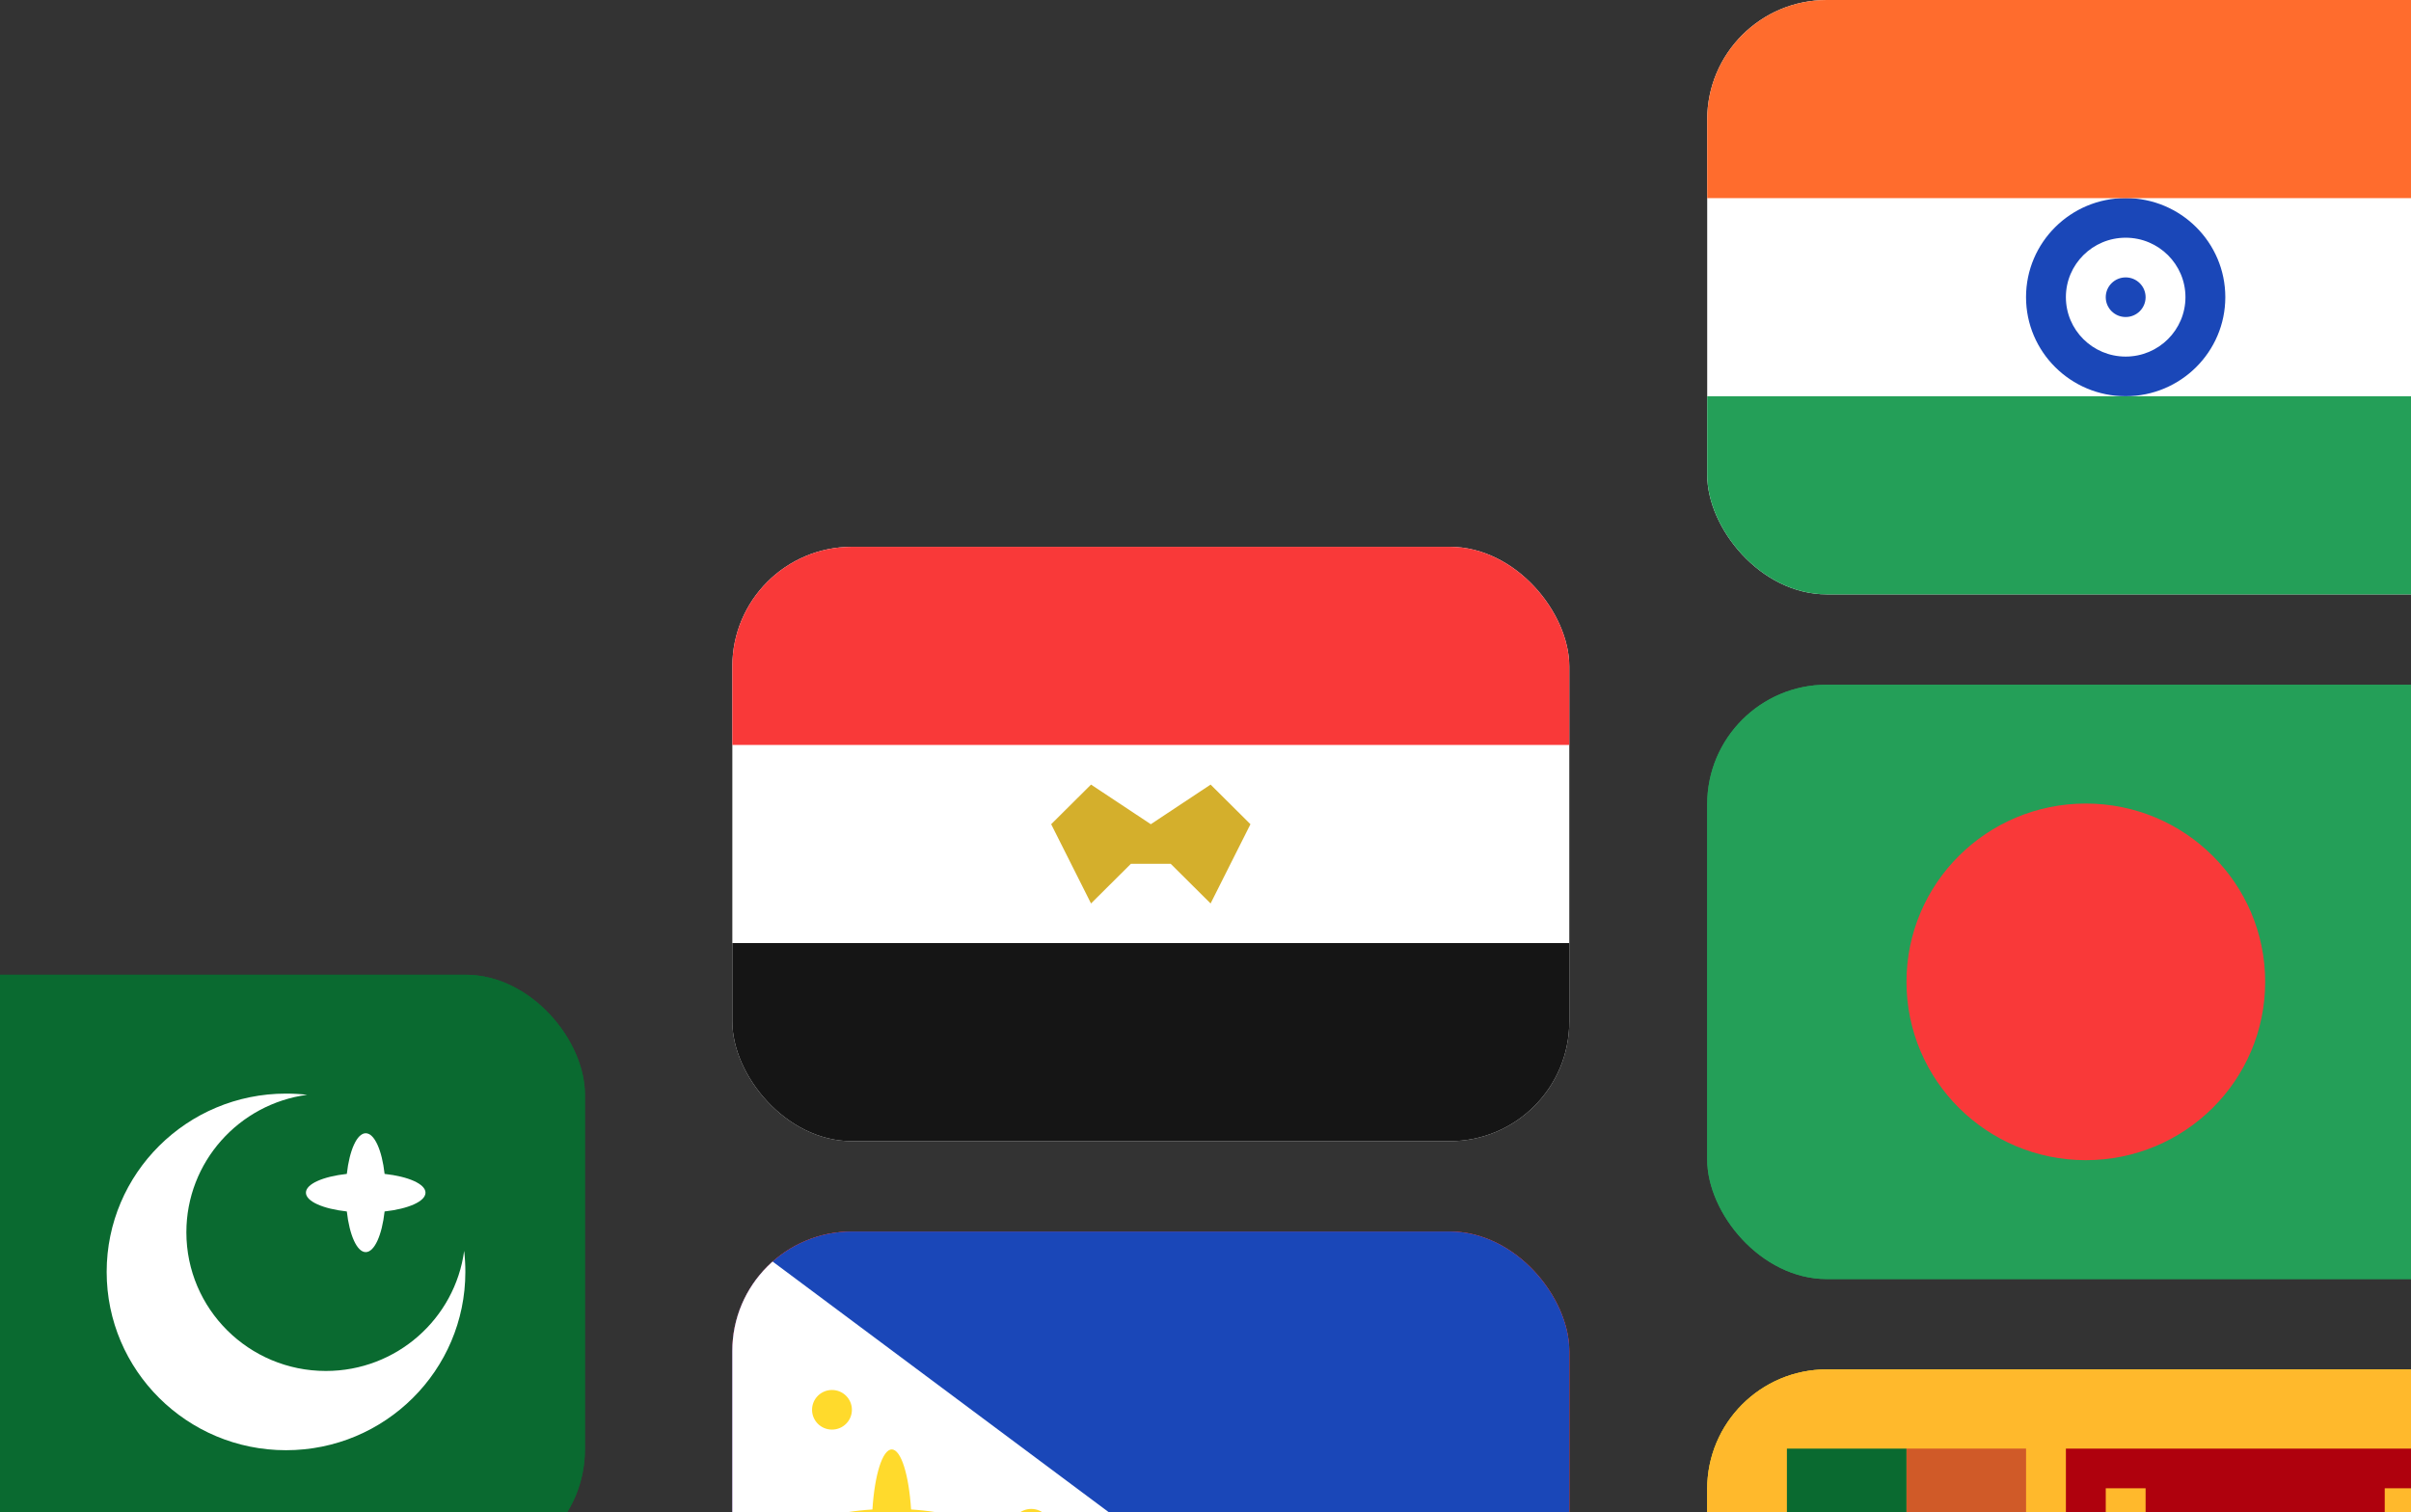 <svg xmlns:xlink="http://www.w3.org/1999/xlink" xmlns="http://www.w3.org/2000/svg" width="507" height="318" viewBox="0 0 507 318" fill="none">
<rect x="0" y="0" width="507" height="318" fill="#333333" stroke="none"/>
<g clip-path="url(#clip0_456_18507)">
<rect x="359" width="176" height="125" rx="25.143" fill="white"/>
<path fill-rule="evenodd" clip-rule="evenodd" d="M359 83.334H535V125.001H359V83.334Z" fill="#249F58"/>
<path fill-rule="evenodd" clip-rule="evenodd" d="M446.999 83.327C458.565 83.327 467.952 73.993 467.952 62.493C467.952 50.993 458.565 41.66 446.999 41.66C435.434 41.66 426.047 50.993 426.047 62.493C426.047 73.993 435.434 83.327 446.999 83.327ZM446.999 74.993C453.939 74.993 459.571 69.394 459.571 62.493C459.571 55.593 453.939 49.993 446.999 49.993C440.06 49.993 434.428 55.593 434.428 62.493C434.428 69.394 440.06 74.993 446.999 74.993Z" fill="#1A47B8"/>
<path d="M446.999 66.673C449.313 66.673 451.19 64.808 451.19 62.507C451.19 60.205 449.313 58.34 446.999 58.34C444.685 58.34 442.809 60.205 442.809 62.507C442.809 64.808 444.685 66.673 446.999 66.673Z" fill="#1A47B8"/>
<path fill-rule="evenodd" clip-rule="evenodd" d="M359 0H535V41.667H359V0Z" fill="#FF6C2D"/>
</g>
<g clip-path="url(#clip1_456_18507)">
<path d="M313.238 115H170.762C161.505 115 154 122.462 154 131.667V223.333C154 232.538 161.505 240 170.762 240H313.238C322.495 240 330 232.538 330 223.333V131.667C330 122.462 322.495 115 313.238 115Z" fill="white"/>
<path fill-rule="evenodd" clip-rule="evenodd" d="M154 198.334H330V240.001H154V198.334Z" fill="#151515"/>
<path fill-rule="evenodd" clip-rule="evenodd" d="M241.999 173.341L229.428 165.008L221.047 173.341L229.428 190.008L237.809 181.674H246.19L254.571 190.008L262.952 173.341L254.571 165.008L241.999 173.341Z" fill="#D4AF2C"/>
<path fill-rule="evenodd" clip-rule="evenodd" d="M154 115H330V156.667H154V115Z" fill="#F93939"/>
</g>
<g clip-path="url(#clip2_456_18507)">
<rect x="-53" y="205" width="176" height="125" rx="25.143" fill="#0A6A30"/>
<path d="M106.238 205H-36.238C-45.495 205 -53 212.462 -53 221.667V313.333C-53 322.538 -45.495 330 -36.238 330H106.238C115.495 330 123 322.538 123 313.333V221.667C123 212.462 115.495 205 106.238 205Z" fill="#0A6A30"/>
<path fill-rule="evenodd" clip-rule="evenodd" d="M80.877 254.783C80.324 259.75 78.749 263.333 76.905 263.333C75.061 263.333 73.485 259.75 72.932 254.783C67.937 254.233 64.333 252.667 64.333 250.833C64.333 249 67.937 247.433 72.932 246.883C73.485 241.917 75.061 238.333 76.905 238.333C78.749 238.333 80.324 241.917 80.877 246.883C85.872 247.433 89.476 249 89.476 250.833C89.476 252.667 85.872 254.233 80.877 254.783ZM-53 205H-2.714V330H-53V205Z" fill="white"/>
<path fill-rule="evenodd" clip-rule="evenodd" d="M97.607 263.063C97.774 264.521 97.858 265.996 97.858 267.496C97.858 288.204 80.971 304.996 60.144 304.996C39.317 304.996 22.43 288.204 22.43 267.496C22.43 246.788 39.317 229.996 60.144 229.996C61.653 229.996 63.136 230.079 64.603 230.246C50.254 232.163 39.192 244.388 39.192 259.163C39.192 275.271 52.325 288.329 68.525 288.329C83.393 288.329 95.679 277.329 97.607 263.063Z" fill="white"/>
</g>
<g clip-path="url(#clip3_456_18507)">
<rect x="359" y="144" width="176" height="125" rx="25.143" fill="#249F58"/>
<path d="M518.238 144H375.762C366.505 144 359 151.462 359 160.667V252.333C359 261.538 366.505 269 375.762 269H518.238C527.495 269 535 261.538 535 252.333V160.667C535 151.462 527.495 144 518.238 144Z" fill="#249F58"/>
<path d="M438.621 243.996C459.45 243.996 476.335 227.207 476.335 206.496C476.335 185.785 459.45 168.996 438.621 168.996C417.792 168.996 400.906 185.785 400.906 206.496C400.906 227.207 417.792 243.996 438.621 243.996Z" fill="#F93939"/>
</g>
<g clip-path="url(#clip4_456_18507)">
<rect x="154" y="259" width="176" height="125" rx="25.143" fill="#F93939"/>
<path d="M313.238 259H170.762C161.505 259 154 266.462 154 275.667V367.333C154 376.538 161.505 384 170.762 384H313.238C322.495 384 330 376.538 330 367.333V275.667C330 266.462 322.495 259 313.238 259Z" fill="#F93939"/>
<path fill-rule="evenodd" clip-rule="evenodd" d="M154 259H330V325.667H154V259Z" fill="#1A47B8"/>
<path fill-rule="evenodd" clip-rule="evenodd" d="M154 259V384.275L237.81 321.5L154 259Z" fill="white"/>
<path d="M216.858 325.673C219.173 325.673 221.049 323.808 221.049 321.507C221.049 319.205 219.173 317.34 216.858 317.34C214.544 317.34 212.668 319.205 212.668 321.507C212.668 323.808 214.544 325.673 216.858 325.673Z" fill="#FFDA2C"/>
<path fill-rule="evenodd" clip-rule="evenodd" d="M191.588 325.542C198.88 325.084 204.286 323.459 204.286 321.501C204.286 319.551 198.88 317.917 191.588 317.459C191.127 310.209 189.493 304.834 187.524 304.834C185.562 304.834 183.92 310.209 183.459 317.459C176.167 317.917 170.762 319.542 170.762 321.501C170.762 323.451 176.167 325.084 183.459 325.542C183.911 332.792 185.554 338.167 187.524 338.167C189.485 338.167 191.127 332.792 191.588 325.542V325.542Z" fill="#FFDA2C"/>
<path d="M174.952 300.661C177.267 300.661 179.143 298.796 179.143 296.495C179.143 294.194 177.267 292.328 174.952 292.328C172.638 292.328 170.762 294.194 170.762 296.495C170.762 298.796 172.638 300.661 174.952 300.661Z" fill="#FFDA2C"/>
</g>
<g clip-path="url(#clip5_456_18507)">
<rect x="359" y="288" width="176" height="125" rx="25.143" fill="#FFDA2C"/>
<rect x="359" y="288" width="176" height="125" fill="#FFDA2C"/>
<rect opacity="0.3" x="359" y="288" width="176" height="125" fill="#FF6C2D"/>
<path fill-rule="evenodd" clip-rule="evenodd" d="M434.43 304.664H518.239V396.331H434.43V304.664ZM464.056 376.464L464.543 376.098L464.744 376.464C465.02 376.964 465.783 376.948 466.286 376.464L466.68 376.073L467.015 376.448C467.434 376.948 468.222 376.948 468.725 376.448C469.093 376.098 469.144 376.089 469.378 376.364C469.512 376.514 469.923 376.698 470.283 376.756C470.937 376.873 470.954 376.864 471.331 376.106C471.666 375.473 471.708 375.223 471.633 374.606C471.583 374.189 471.524 373.539 471.507 373.148C471.49 372.431 471.49 372.423 472.278 372.064C472.697 371.864 473.2 371.598 473.393 371.464C473.703 371.248 474.566 369.906 474.566 369.631C474.566 369.564 474.231 369.464 473.812 369.398C472.178 369.148 471.901 367.981 472.974 365.814C474.709 362.298 475.756 358.856 475.765 356.664C475.765 355.689 475.807 355.356 475.907 355.581C476.293 356.439 475.597 360.081 474.541 362.706L474.122 363.764L474.524 363.639C474.742 363.556 476.058 362.831 477.432 362.006C481.204 359.756 482.503 359.306 484.95 359.439C486.995 359.556 487.867 360.081 489.308 362.089C490.079 363.148 490.817 363.906 492.158 365.023C495.041 367.406 495.158 367.606 495.292 370.406C495.435 373.239 495.376 373.406 493.742 373.873C492.359 374.273 491.479 375.123 491.253 376.314C491.135 376.956 491.395 376.981 492.091 376.381L492.594 375.948L492.828 376.381C493.13 376.964 493.767 376.964 494.295 376.381L494.689 375.964L495.091 376.381C495.728 377.048 496.575 376.898 496.809 376.048C496.851 375.898 496.977 375.948 497.228 376.231C497.689 376.764 498.871 376.998 499.005 376.564C499.055 376.414 498.955 376.023 498.795 375.698C498.108 374.331 497.89 373.673 497.874 372.931C497.874 371.898 498.1 371.398 498.997 370.548C500.086 369.523 500.421 368.214 499.6 368.214C499.097 368.214 498.578 367.606 498.259 366.631C497.589 364.673 497.714 362.464 498.712 358.798C499.717 355.048 499.835 354.381 499.843 351.881C499.843 349.856 499.818 349.506 499.466 348.398C499.256 347.731 498.821 346.714 498.511 346.164L497.949 345.164L498.678 344.348C500.916 341.898 500.463 337.881 497.756 336.348C496.943 335.864 496.734 335.823 495.292 335.848C494.421 335.848 493.113 335.998 492.359 336.181C491.588 336.348 490.297 336.498 489.409 336.498C488.001 336.498 487.766 336.464 487.23 336.081C486.66 335.681 486.559 335.498 486.45 334.581C486.434 334.381 486.333 334.198 486.232 334.164C486.04 334.081 485.143 335.081 485.026 335.548C484.959 335.764 484.9 335.748 484.715 335.464C484.59 335.256 484.414 334.798 484.322 334.448C484.095 333.548 484.372 332.864 485.16 332.364L485.788 331.981L485.436 331.681C484.682 331.064 483.4 331.481 482.939 332.514C482.805 332.789 482.662 333.031 482.62 333.031C482.578 333.031 482.327 332.756 482.067 332.423C481.095 331.173 481.43 329.306 482.738 328.731C483.425 328.431 484.037 328.664 484.162 329.273C484.355 330.206 484.967 328.981 484.858 327.873C484.774 327.139 484.774 327.106 485.168 327.106C485.704 327.106 486.844 328.039 487.205 328.773C487.624 329.606 487.582 330.939 487.121 331.923L486.786 332.698L487.238 332.581C487.909 332.398 488.579 331.831 488.914 331.164C489.266 330.448 489.308 329.056 488.998 328.298C488.688 327.573 488.722 327.464 489.166 327.714C489.937 328.131 490.339 328.581 490.649 329.381C490.934 330.089 490.951 330.264 490.8 331.006C490.716 331.464 490.507 332.064 490.347 332.339C490.096 332.781 490.096 332.856 490.289 332.856C490.649 332.856 491.42 332.398 491.688 332.023C491.823 331.823 492.024 331.356 492.133 330.956L492.325 330.256L492.552 330.789C492.87 331.539 493.474 332.231 494.228 332.656C495.041 333.123 495.376 333.156 494.957 332.723C494.672 332.431 494.144 330.389 494.303 330.198C494.387 330.081 495.493 331.198 496.734 332.681C497.924 334.098 498.661 334.548 499.751 334.548C501.151 334.548 501.955 332.948 501.343 331.439C500.966 330.556 500.153 330.439 499.684 331.189C499.466 331.539 499.407 331.814 499.466 332.173C499.55 332.623 499.516 332.673 499.215 332.673C498.795 332.673 498.008 332.006 496.6 330.439C494.446 328.064 491.823 326.048 489.937 325.314C488.722 324.831 486.132 324.648 484.908 324.948C483.567 325.264 481.975 326.281 481.12 327.364C479.595 329.281 479.578 331.823 481.061 334.148L481.48 334.814L481.195 335.398C480.776 336.264 480.81 337.423 481.279 338.273C481.489 338.648 481.698 338.956 481.749 338.956C481.799 338.956 481.849 338.706 481.866 338.414C481.908 337.664 482.151 337.164 482.57 336.973C482.939 336.789 483.182 336.873 484.9 337.773C486.702 338.731 489.66 338.789 492.811 337.939C494.362 337.539 496.181 337.564 496.985 338.006C498.452 338.823 498.795 340.939 497.714 342.548C497.245 343.231 496.792 343.514 495.284 344.064C494.127 344.481 493.859 344.514 491.236 344.481C488.998 344.448 488.194 344.506 487.28 344.756C486.291 345.031 485.688 345.056 482.771 344.964L479.402 344.848L479.779 345.264C479.98 345.481 480.282 345.764 480.424 345.873C480.676 346.056 480.676 346.081 480.29 346.264C480.064 346.381 479.578 346.464 479.201 346.464H478.505L478.421 347.248C478.371 347.681 478.371 348.164 478.421 348.356C478.505 348.631 478.48 348.664 478.254 348.564C478.12 348.481 477.717 348.356 477.365 348.256C477.013 348.156 476.544 347.964 476.318 347.814C475.932 347.564 475.899 347.564 475.748 347.898C475.631 348.198 474.457 349.348 474.281 349.348C474.256 349.348 474.223 349.123 474.197 348.848C474.197 348.581 474.03 347.873 473.829 347.281C473.644 346.698 473.443 346.048 473.393 345.848C473.309 345.548 473.284 345.531 473.183 345.764C473.125 345.906 473.032 346.306 472.982 346.656C472.94 346.989 472.764 347.573 472.597 347.906L472.295 348.523L472.102 347.989C471.901 347.423 471.557 346.823 471.432 346.823C471.39 346.823 471.314 347.014 471.264 347.239C471.18 347.698 470.367 348.989 470.175 348.989C470.091 348.989 470.032 348.623 470.032 348.181C470.032 347.731 469.973 347.373 469.89 347.373C469.823 347.373 469.755 347.481 469.755 347.623C469.755 347.956 469.06 348.981 468.834 348.981C468.725 348.981 468.565 349.098 468.465 349.248C468.213 349.631 468.004 349.581 468.104 349.164C468.163 348.956 468.13 348.498 468.037 348.123L467.811 347.248C467.778 347.114 467.535 347.148 467.007 347.373C466.152 347.731 465.867 347.673 466.303 347.206C466.47 347.039 466.722 346.473 466.847 345.939C466.981 345.406 467.183 344.939 467.3 344.881C467.451 344.831 467.442 344.906 467.258 345.231C467.132 345.464 467.023 345.781 467.023 345.931C467.023 346.081 466.914 346.431 466.797 346.723C466.68 347.023 466.604 347.281 466.629 347.306C466.663 347.348 466.981 347.189 467.35 346.956L468.021 346.539V346.914C468.021 347.123 468.104 347.664 468.188 348.131L468.373 348.964L468.825 348.689C469.286 348.406 469.73 347.398 469.73 346.623C469.73 346.223 469.898 346.289 469.965 346.706L470.2 347.706L470.401 348.489L470.711 347.989C470.879 347.714 471.105 347.181 471.197 346.798C471.365 346.148 471.599 345.864 471.599 346.339C471.599 346.689 472.32 347.923 472.454 347.823C472.521 347.773 472.655 347.306 472.747 346.789C472.949 345.706 473.267 344.973 473.477 345.123C473.56 345.189 473.577 345.289 473.535 345.373C473.502 345.456 473.661 346.164 473.904 346.939C474.155 347.714 474.407 348.498 474.449 348.673C474.533 348.964 474.616 348.923 475.136 348.314C475.471 347.939 475.756 347.523 475.79 347.381C475.84 347.181 475.915 347.189 476.209 347.431C476.628 347.781 478.053 348.348 478.162 348.198C478.203 348.148 478.245 347.656 478.245 347.114L478.271 346.114L478.69 346.223C478.916 346.289 479.385 346.281 479.737 346.223L480.374 346.098L479.813 345.581C479.503 345.298 479.184 344.931 479.109 344.764C479.025 344.598 478.74 344.431 478.438 344.406C477.575 344.306 476.058 343.181 476.058 342.656C476.058 342.548 476.267 342.714 476.527 343.031C477.097 343.714 477.885 344.148 478.572 344.148H479.092L478.773 343.598C478.589 343.264 478.421 342.664 478.379 342.156C478.321 341.364 478.254 341.239 477.625 340.656C477.248 340.306 476.77 339.781 476.578 339.489L476.226 338.964L476.041 339.589C475.941 339.939 475.815 340.214 475.773 340.214C475.723 340.214 475.522 340.014 475.354 339.773C475.161 339.523 474.968 339.323 474.935 339.323C474.876 339.323 474.717 339.656 474.558 340.073L474.281 340.798L474.063 340.381C473.938 340.131 473.661 339.731 473.435 339.464C473.208 339.181 473.083 338.964 473.167 338.964C473.25 338.964 473.535 339.248 473.795 339.589L474.273 340.223L474.466 339.756C474.575 339.489 474.616 339.064 474.566 338.723C474.482 338.223 474.499 338.206 474.65 338.514C474.734 338.714 475.01 339.098 475.262 339.348L475.714 339.848L476.024 339.098C476.335 338.348 476.343 338.348 476.477 338.781C476.67 339.381 478.027 340.864 479.184 341.714C479.352 341.848 479.285 341.381 478.958 340.339C478.874 340.064 478.79 339.564 478.79 339.231C478.79 338.731 478.69 338.506 478.203 338.023C477.516 337.323 477.298 336.831 477.164 335.706C477.114 335.248 476.997 334.739 476.896 334.581C476.754 334.331 476.728 334.473 476.77 335.314C476.787 335.898 476.728 336.598 476.636 336.898L476.469 337.431L476.335 336.981C476.251 336.731 475.941 336.314 475.622 336.023C475.287 335.748 475.077 335.473 475.119 335.414C475.161 335.364 475.496 335.614 475.848 335.981C476.393 336.539 476.519 336.598 476.586 336.356C476.67 336.064 476.586 334.806 476.418 333.939C476.335 333.489 476.335 333.489 476.754 334.023C477.055 334.439 477.215 334.906 477.34 335.739C477.508 336.798 477.592 336.989 478.329 337.823C478.773 338.348 479.167 338.739 479.184 338.706C479.218 338.673 479.268 337.339 479.31 335.748C479.394 332.706 479.31 331.981 478.748 331.039L478.463 330.556L478.907 329.914C479.494 329.081 479.762 328.414 479.88 327.498L479.98 326.748L479.477 327.389C479.058 327.906 478.866 328.023 478.388 328.023C477.91 328.023 477.717 327.923 477.407 327.464C477.022 326.923 476.335 326.406 475.681 326.148C475.429 326.064 475.346 326.098 475.346 326.314C475.346 326.481 475.22 326.931 475.052 327.331L474.759 328.064L474.139 327.248C473.753 326.748 473.301 326.364 472.965 326.248C472.102 325.948 472.06 325.973 472.06 326.831C472.06 328.106 471.641 328.348 470.887 327.498C470.325 326.831 469.848 326.698 468.767 326.856L467.928 326.981L468.096 327.481C468.213 327.898 468.18 328.064 467.912 328.539C467.476 329.306 466.906 329.639 466.034 329.639C465.632 329.639 465.129 329.748 464.911 329.889C464.702 330.014 464.174 330.173 463.738 330.223C463.302 330.281 462.841 330.389 462.707 330.448C462.506 330.548 462.481 330.464 462.539 329.848C462.648 328.898 462.154 328.206 461.366 328.206C460.36 328.206 459.899 329.398 460.293 330.973C460.368 331.239 460.442 331.649 460.493 331.931L460.511 332.031C460.57 332.323 461.014 333.098 461.584 333.839C462.12 334.556 462.623 335.298 462.707 335.489C462.791 335.681 463.067 335.989 463.319 336.173L463.78 336.506L463.721 335.864C463.654 335.148 463.771 335.031 464.056 335.531C464.165 335.723 464.425 336.014 464.643 336.198C464.978 336.464 465.037 336.473 465.037 336.231C465.037 336.064 465.104 335.731 465.188 335.448L465.355 334.948L465.607 335.631C465.758 336.006 466.244 336.864 466.68 337.548C467.535 338.839 468.054 340.298 467.786 340.631C467.677 340.773 467.384 340.756 466.78 340.598C466.303 340.481 465.716 340.414 465.473 340.456C464.97 340.539 464.945 340.456 465.247 339.956C465.565 339.431 465.515 339.348 464.886 339.348C464.157 339.348 462.355 338.881 461.659 338.514C460.989 338.181 460.821 338.264 460.629 339.098L460.268 340.639L460.075 341.473L460.805 341.389C461.207 341.331 461.727 341.223 461.953 341.123C462.187 341.039 462.397 340.989 462.422 341.014C462.447 341.048 462.338 341.381 462.196 341.748L461.911 342.414L462.372 342.298C462.623 342.231 463 342.064 463.21 341.931C463.579 341.698 463.604 341.714 463.897 342.323C464.249 343.073 464.534 343.048 464.593 342.239C464.66 341.423 464.869 341.548 465.263 342.639C465.624 343.689 466.018 344.056 466.085 343.439C466.11 343.239 466.303 342.898 466.529 342.689C466.973 342.273 467.308 342.406 467.493 343.056C467.702 343.723 467.258 344.423 465.984 345.456C463.386 347.523 461.894 350.356 461.458 353.956C461.073 357.206 462.28 360.573 464.702 362.989C465.858 364.156 467.702 365.364 467.585 364.906C467.099 362.923 467.115 359.156 467.618 358.514C467.702 358.414 467.669 358.806 467.56 359.381C467.157 361.531 467.333 363.239 468.373 367.248C469.295 370.881 469.177 372.431 467.853 373.448C467.434 373.781 467.149 373.831 466.009 373.814C464.769 373.798 464.635 373.831 464.232 374.248C463.847 374.664 463.352 375.998 463.352 376.614C463.352 376.948 463.629 376.906 464.191 376.481L464.056 376.464ZM454.67 369.798C454.804 369.573 454.904 369.214 454.904 369.006C454.904 368.689 455.013 368.606 455.55 368.506L456.195 368.389L455.776 367.931C455.256 367.398 455.206 366.981 455.659 366.981C456.103 366.981 456.866 366.364 456.983 365.898C457.042 365.698 457.008 365.414 456.916 365.264C456.664 364.889 456.187 364.948 456.103 365.364C456.002 365.814 455.851 365.823 455.491 365.364C454.955 364.698 454.938 363.298 455.466 362.481C455.701 362.098 455.701 362.064 455.382 361.681C455.047 361.248 454.795 360.406 454.963 360.206C455.013 360.148 455.282 360.206 455.55 360.323C455.952 360.489 456.111 360.506 456.271 360.323C456.773 359.823 456.229 359.156 455.432 359.306C455.122 359.364 454.997 359.306 454.946 359.089C454.913 358.923 454.636 358.698 454.318 358.589C453.765 358.406 453.756 358.423 453.756 358.923C453.756 359.481 453.505 359.589 453.061 359.231C452.683 358.939 452.323 359.164 452.323 359.689C452.323 360.173 452.7 360.414 453.362 360.356C453.865 360.314 453.89 360.823 453.404 361.539L453.052 362.064L453.329 362.589C453.748 363.364 453.706 364.656 453.245 365.298L452.91 365.798L452.675 365.398C452.357 364.839 451.921 364.881 451.795 365.481C451.711 365.873 451.795 366.048 452.155 366.464C452.407 366.739 452.767 366.964 452.96 366.964C453.446 366.964 453.429 367.464 452.927 367.981L452.533 368.381L453.153 368.506C453.488 368.573 453.756 368.706 453.756 368.798C453.756 369.131 454.175 370.198 454.318 370.198C454.402 370.198 454.569 370.031 454.678 369.806L454.67 369.798ZM456.79 351.714C458.181 350.906 458.299 348.848 456.991 348.298C456.447 348.081 456.103 348.214 455.902 348.689C455.734 349.064 455.843 349.739 456.069 349.739C456.136 349.739 456.195 349.856 456.195 350.006C456.195 350.723 454.075 351.048 453.211 350.464C452.91 350.256 452.792 349.731 453.044 349.731C453.211 349.731 453.354 349.181 453.262 348.798C453.128 348.281 452.725 348.098 452.155 348.298C450.856 348.748 450.898 350.764 452.214 351.631C453.304 352.323 455.684 352.364 456.807 351.714H456.79ZM455.927 350.131C456.011 350.048 455.977 349.881 455.843 349.739C455.55 349.431 455.567 348.973 455.885 348.448C456.136 348.056 456.162 347.473 456.245 341.564C456.388 331.364 456.958 323.706 457.712 321.873C458.014 321.139 457.963 321.123 457.192 321.831C456.187 322.731 455.432 323.914 454.762 325.581C453.488 328.748 453.044 333.014 453.044 342.114C453.044 347.281 453.077 347.948 453.295 348.448C453.513 348.898 453.522 349.073 453.379 349.564C453.279 349.881 453.237 350.189 453.279 350.231C453.563 350.598 455.625 350.506 455.935 350.123L455.927 350.131ZM451.192 312.997H442.811V321.331H451.192V312.997ZM509.858 312.997H501.477V321.331H509.858V312.997ZM451.192 379.664H442.811V387.997H451.192V379.664ZM509.858 379.664H501.477V387.997H509.858V379.664Z" fill="#AF010D"/>
<path fill-rule="evenodd" clip-rule="evenodd" d="M400.906 304.664H426.049V396.331H400.906V304.664Z" fill="#FF6C2D"/>
<path opacity="0.2" fill-rule="evenodd" clip-rule="evenodd" d="M400.906 304.664H426.049V396.331H400.906V304.664Z" fill="#151515"/>
<path fill-rule="evenodd" clip-rule="evenodd" d="M375.762 304.664H400.905V396.331H375.762V304.664Z" fill="#0A6A30"/>
</g>
<defs>
<clipPath id="clip0_456_18507">
<rect x="359" width="176" height="125" rx="25.143" fill="white"/>
</clipPath>
<clipPath id="clip1_456_18507">
<rect x="154" y="115" width="176" height="125" rx="25.143" fill="white"/>
</clipPath>
<clipPath id="clip2_456_18507">
<rect x="-53" y="205" width="176" height="125" rx="25.143" fill="white"/>
</clipPath>
<clipPath id="clip3_456_18507">
<rect x="359" y="144" width="176" height="125" rx="25.143" fill="white"/>
</clipPath>
<clipPath id="clip4_456_18507">
<rect x="154" y="259" width="176" height="125" rx="25.143" fill="white"/>
</clipPath>
<clipPath id="clip5_456_18507">
<rect x="359" y="288" width="176" height="125" rx="25.143" fill="white"/>
</clipPath>
</defs>
</svg>